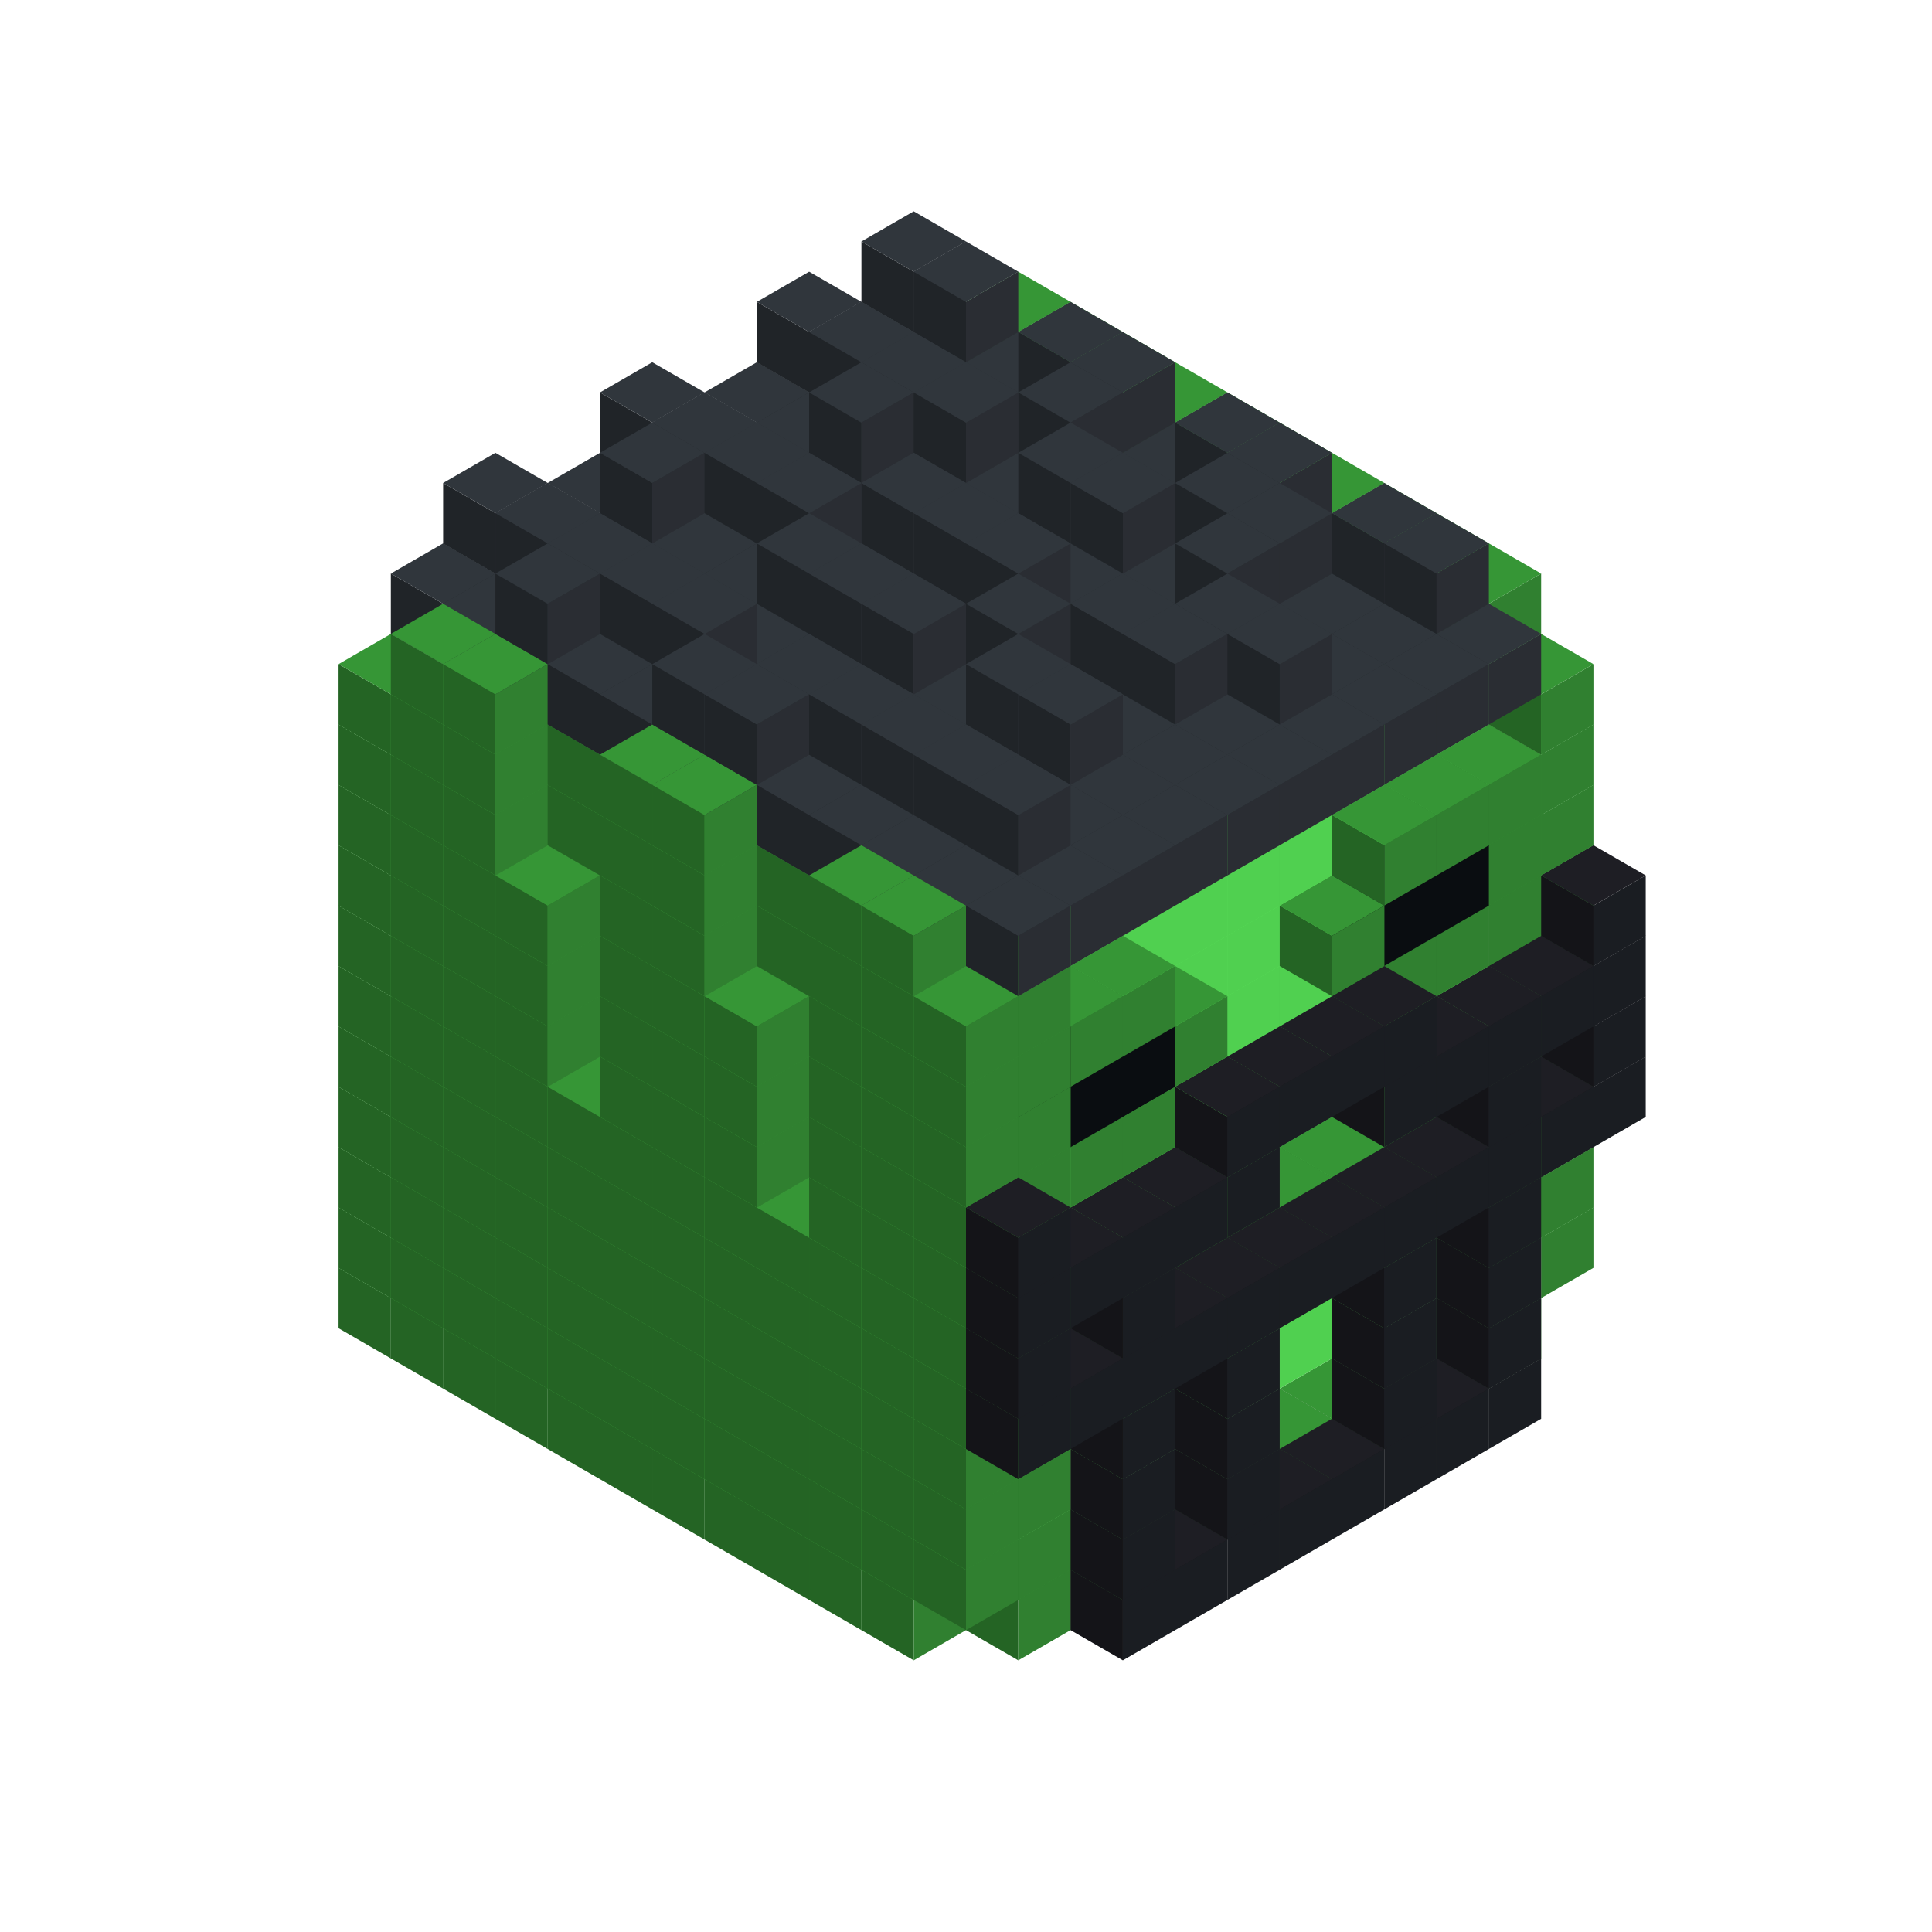 
<svg width='600' height='600' viewBox='4436371 5550000 3200000 3200000' xmlns='http://www.w3.org/2000/svg' xmlns:xlink='http://www.w3.org/1999/xlink'>
<use xlink:href='#v-0x000000bc-1' transform='translate(983738,3600000)'/>
<use xlink:href='#v-0x000000bc-1' transform='translate(1070341,3650000)'/>
<use xlink:href='#v-0x000000bc-1' transform='translate(1156944,3700000)'/>
<use xlink:href='#v-0x000000bc-1' transform='translate(1243547,3750000)'/>
<use xlink:href='#v-0x000000bc-1' transform='translate(1330150,3800000)'/>
<use xlink:href='#v-0x000000bc-1' transform='translate(1416753,3850000)'/>
<use xlink:href='#v-0x000000bc-1' transform='translate(1503356,3900000)'/>
<use xlink:href='#v-0x000000bc-1' transform='translate(1589959,3950000)'/>
<use xlink:href='#v-0x000000bc-1' transform='translate(1676562,4000000)'/>
<use xlink:href='#v-0x000000bc-1' transform='translate(1763165,4050000)'/>
<use xlink:href='#v-0x000000bc-1' transform='translate(1849768,4100000)'/>
<use xlink:href='#v-0x000000bc-1' transform='translate(2802401,3650000)'/>
<use xlink:href='#v-0x000000bc-1' transform='translate(2715798,3700000)'/>
<use xlink:href='#v-0x000000bc-1' transform='translate(2629195,3750000)'/>
<use xlink:href='#v-0x000000bc-1' transform='translate(2542592,3800000)'/>
<use xlink:href='#v-0x000000bc-1' transform='translate(2455989,3850000)'/>
<use xlink:href='#v-0x000000bc-1' transform='translate(2369386,3900000)'/>
<use xlink:href='#v-0x000000bc-1' transform='translate(2282783,3950000)'/>
<use xlink:href='#v-0x000000bc-1' transform='translate(2196180,4000000)'/>
<use xlink:href='#v-0x000000bc-1' transform='translate(2109577,4050000)'/>
<use xlink:href='#v-0x000000bc-1' transform='translate(2022974,4100000)'/>
<use xlink:href='#v-0x000000bc-4' transform='translate(2802401,3750000)'/>
<use xlink:href='#v-0x000000bc-4' transform='translate(2715798,3800000)'/>
<use xlink:href='#v-0x000000bc-4' transform='translate(2629195,3850000)'/>
<use xlink:href='#v-0x000000bc-4' transform='translate(2542592,3900000)'/>
<use xlink:href='#v-0x000000bc-4' transform='translate(2455989,3950000)'/>
<use xlink:href='#v-0x000000bc-4' transform='translate(2369386,4000000)'/>
<use xlink:href='#v-0x000000bc-4' transform='translate(2282783,4050000)'/>
<use xlink:href='#v-0x000000bc-4' transform='translate(2196180,4100000)'/>
<use xlink:href='#v-0x000000bc-1' transform='translate(983738,3500000)'/>
<use xlink:href='#v-0x000000bc-1' transform='translate(1156944,3500000)'/>
<use xlink:href='#v-0x000000bc-1' transform='translate(1070341,3550000)'/>
<use xlink:href='#v-0x000000bc-1' transform='translate(1243547,3550000)'/>
<use xlink:href='#v-0x000000bc-1' transform='translate(1156944,3600000)'/>
<use xlink:href='#v-0x000000bc-1' transform='translate(1330150,3600000)'/>
<use xlink:href='#v-0x000000bc-1' transform='translate(1243547,3650000)'/>
<use xlink:href='#v-0x000000bc-1' transform='translate(1416753,3650000)'/>
<use xlink:href='#v-0x000000bc-1' transform='translate(1330150,3700000)'/>
<use xlink:href='#v-0x000000bc-1' transform='translate(1503356,3700000)'/>
<use xlink:href='#v-0x000000bc-1' transform='translate(1416753,3750000)'/>
<use xlink:href='#v-0x000000bc-1' transform='translate(1589959,3750000)'/>
<use xlink:href='#v-0x000000bc-1' transform='translate(1503356,3800000)'/>
<use xlink:href='#v-0x000000bc-1' transform='translate(1676562,3800000)'/>
<use xlink:href='#v-0x000000bc-1' transform='translate(1589959,3850000)'/>
<use xlink:href='#v-0x000000bc-1' transform='translate(1763165,3850000)'/>
<use xlink:href='#v-0x000000bc-1' transform='translate(1676562,3900000)'/>
<use xlink:href='#v-0x000000bc-1' transform='translate(1849768,3900000)'/>
<use xlink:href='#v-0x000000bc-1' transform='translate(1763165,3950000)'/>
<use xlink:href='#v-0x000000bc-2' transform='translate(2715798,3500000)'/>
<use xlink:href='#v-0x000000bc-2' transform='translate(2629195,3550000)'/>
<use xlink:href='#v-0x000000bc-2' transform='translate(2542592,3600000)'/>
<use xlink:href='#v-0x000000bc-2' transform='translate(2455989,3650000)'/>
<use xlink:href='#v-0x000000bc-2' transform='translate(2369386,3700000)'/>
<use xlink:href='#v-0x000000bc-2' transform='translate(2282783,3750000)'/>
<use xlink:href='#v-0x000000bc-2' transform='translate(2196180,3800000)'/>
<use xlink:href='#v-0x000000bc-2' transform='translate(2109577,3850000)'/>
<use xlink:href='#v-0x000000bc-2' transform='translate(2022974,3900000)'/>
<use xlink:href='#v-0x000000bc-1' transform='translate(1936371,3950000)'/>
<use xlink:href='#v-0x000000bc-1' transform='translate(1849768,4000000)'/>
<use xlink:href='#v-0x000000bc-1' transform='translate(2889004,3500000)'/>
<use xlink:href='#v-0x000000bc-1' transform='translate(2802401,3550000)'/>
<use xlink:href='#v-0x000000bc-1' transform='translate(2022974,4000000)'/>
<use xlink:href='#v-0x000000bc-1' transform='translate(1936371,4050000)'/>
<use xlink:href='#v-0x000000bc-4' transform='translate(2802401,3650000)'/>
<use xlink:href='#v-0x000000bc-4' transform='translate(2629195,3750000)'/>
<use xlink:href='#v-0x000000bc-4' transform='translate(2369386,3900000)'/>
<use xlink:href='#v-0x000000bc-4' transform='translate(2196180,4000000)'/>
<use xlink:href='#v-0x000000bc-1' transform='translate(983738,3400000)'/>
<use xlink:href='#v-0x000000bc-1' transform='translate(1156944,3400000)'/>
<use xlink:href='#v-0x000000bc-1' transform='translate(1070341,3450000)'/>
<use xlink:href='#v-0x000000bc-1' transform='translate(1243547,3450000)'/>
<use xlink:href='#v-0x000000bc-1' transform='translate(1156944,3500000)'/>
<use xlink:href='#v-0x000000bc-1' transform='translate(1330150,3500000)'/>
<use xlink:href='#v-0x000000bc-1' transform='translate(1243547,3550000)'/>
<use xlink:href='#v-0x000000bc-1' transform='translate(1416753,3550000)'/>
<use xlink:href='#v-0x000000bc-1' transform='translate(1330150,3600000)'/>
<use xlink:href='#v-0x000000bc-1' transform='translate(1503356,3600000)'/>
<use xlink:href='#v-0x000000bc-1' transform='translate(1416753,3650000)'/>
<use xlink:href='#v-0x000000bc-1' transform='translate(1589959,3650000)'/>
<use xlink:href='#v-0x000000bc-1' transform='translate(1503356,3700000)'/>
<use xlink:href='#v-0x000000bc-1' transform='translate(1676562,3700000)'/>
<use xlink:href='#v-0x000000bc-1' transform='translate(1589959,3750000)'/>
<use xlink:href='#v-0x000000bc-1' transform='translate(1763165,3750000)'/>
<use xlink:href='#v-0x000000bc-1' transform='translate(1676562,3800000)'/>
<use xlink:href='#v-0x000000bc-1' transform='translate(1849768,3800000)'/>
<use xlink:href='#v-0x000000bc-1' transform='translate(1763165,3850000)'/>
<use xlink:href='#v-0x000000bc-2' transform='translate(2715798,3400000)'/>
<use xlink:href='#v-0x000000bc-2' transform='translate(2629195,3450000)'/>
<use xlink:href='#v-0x000000bc-2' transform='translate(2542592,3500000)'/>
<use xlink:href='#v-0x000000bc-2' transform='translate(2455989,3550000)'/>
<use xlink:href='#v-0x000000bc-2' transform='translate(2369386,3600000)'/>
<use xlink:href='#v-0x000000bc-2' transform='translate(2282783,3650000)'/>
<use xlink:href='#v-0x000000bc-2' transform='translate(2196180,3700000)'/>
<use xlink:href='#v-0x000000bc-2' transform='translate(2109577,3750000)'/>
<use xlink:href='#v-0x000000bc-2' transform='translate(2022974,3800000)'/>
<use xlink:href='#v-0x000000bc-1' transform='translate(1936371,3850000)'/>
<use xlink:href='#v-0x000000bc-1' transform='translate(1849768,3900000)'/>
<use xlink:href='#v-0x000000bc-1' transform='translate(2889004,3400000)'/>
<use xlink:href='#v-0x000000bc-1' transform='translate(2022974,3900000)'/>
<use xlink:href='#v-0x000000bc-1' transform='translate(1936371,3950000)'/>
<use xlink:href='#v-0x000000bc-4' transform='translate(2802401,3550000)'/>
<use xlink:href='#v-0x000000bc-4' transform='translate(2629195,3650000)'/>
<use xlink:href='#v-0x000000bc-4' transform='translate(2369386,3800000)'/>
<use xlink:href='#v-0x000000bc-4' transform='translate(2196180,3900000)'/>
<use xlink:href='#v-0x000000bc-1' transform='translate(983738,3300000)'/>
<use xlink:href='#v-0x000000bc-1' transform='translate(1156944,3300000)'/>
<use xlink:href='#v-0x000000bc-1' transform='translate(1070341,3350000)'/>
<use xlink:href='#v-0x000000bc-1' transform='translate(1243547,3350000)'/>
<use xlink:href='#v-0x000000bc-1' transform='translate(1156944,3400000)'/>
<use xlink:href='#v-0x000000bc-1' transform='translate(1330150,3400000)'/>
<use xlink:href='#v-0x000000bc-1' transform='translate(1243547,3450000)'/>
<use xlink:href='#v-0x000000bc-1' transform='translate(1416753,3450000)'/>
<use xlink:href='#v-0x000000bc-1' transform='translate(1330150,3500000)'/>
<use xlink:href='#v-0x000000bc-1' transform='translate(1503356,3500000)'/>
<use xlink:href='#v-0x000000bc-1' transform='translate(1416753,3550000)'/>
<use xlink:href='#v-0x000000bc-1' transform='translate(1589959,3550000)'/>
<use xlink:href='#v-0x000000bc-1' transform='translate(1503356,3600000)'/>
<use xlink:href='#v-0x000000bc-1' transform='translate(1676562,3600000)'/>
<use xlink:href='#v-0x000000bc-1' transform='translate(1589959,3650000)'/>
<use xlink:href='#v-0x000000bc-1' transform='translate(1763165,3650000)'/>
<use xlink:href='#v-0x000000bc-1' transform='translate(1676562,3700000)'/>
<use xlink:href='#v-0x000000bc-1' transform='translate(1849768,3700000)'/>
<use xlink:href='#v-0x000000bc-1' transform='translate(1763165,3750000)'/>
<use xlink:href='#v-0x000000bc-2' transform='translate(2715798,3300000)'/>
<use xlink:href='#v-0x000000bc-2' transform='translate(2629195,3350000)'/>
<use xlink:href='#v-0x000000bc-2' transform='translate(2542592,3400000)'/>
<use xlink:href='#v-0x000000bc-2' transform='translate(2455989,3450000)'/>
<use xlink:href='#v-0x000000bc-2' transform='translate(2369386,3500000)'/>
<use xlink:href='#v-0x000000bc-2' transform='translate(2282783,3550000)'/>
<use xlink:href='#v-0x000000bc-2' transform='translate(2196180,3600000)'/>
<use xlink:href='#v-0x000000bc-2' transform='translate(2109577,3650000)'/>
<use xlink:href='#v-0x000000bc-2' transform='translate(2022974,3700000)'/>
<use xlink:href='#v-0x000000bc-1' transform='translate(1936371,3750000)'/>
<use xlink:href='#v-0x000000bc-1' transform='translate(1849768,3800000)'/>
<use xlink:href='#v-0x000000bc-1' transform='translate(2889004,3300000)'/>
<use xlink:href='#v-0x000000bc-1' transform='translate(2802401,3350000)'/>
<use xlink:href='#v-0x000000bc-1' transform='translate(2715798,3400000)'/>
<use xlink:href='#v-0x000000bc-1' transform='translate(2629195,3450000)'/>
<use xlink:href='#v-0x000000bc-1' transform='translate(2542592,3500000)'/>
<use xlink:href='#v-0x000000bc-1' transform='translate(2455989,3550000)'/>
<use xlink:href='#v-0x000000bc-1' transform='translate(2369386,3600000)'/>
<use xlink:href='#v-0x000000bc-1' transform='translate(2282783,3650000)'/>
<use xlink:href='#v-0x000000bc-1' transform='translate(2196180,3700000)'/>
<use xlink:href='#v-0x000000bc-1' transform='translate(2109577,3750000)'/>
<use xlink:href='#v-0x000000bc-1' transform='translate(2022974,3800000)'/>
<use xlink:href='#v-0x000000bc-1' transform='translate(1936371,3850000)'/>
<use xlink:href='#v-0x000000bc-4' transform='translate(2802401,3450000)'/>
<use xlink:href='#v-0x000000bc-4' transform='translate(2629195,3550000)'/>
<use xlink:href='#v-0x000000bc-4' transform='translate(2369386,3700000)'/>
<use xlink:href='#v-0x000000bc-4' transform='translate(2196180,3800000)'/>
<use xlink:href='#v-0x000000bc-1' transform='translate(983738,3200000)'/>
<use xlink:href='#v-0x000000bc-1' transform='translate(1156944,3200000)'/>
<use xlink:href='#v-0x000000bc-1' transform='translate(1070341,3250000)'/>
<use xlink:href='#v-0x000000bc-1' transform='translate(1243547,3250000)'/>
<use xlink:href='#v-0x000000bc-1' transform='translate(1156944,3300000)'/>
<use xlink:href='#v-0x000000bc-1' transform='translate(1330150,3300000)'/>
<use xlink:href='#v-0x000000bc-1' transform='translate(1243547,3350000)'/>
<use xlink:href='#v-0x000000bc-1' transform='translate(1416753,3350000)'/>
<use xlink:href='#v-0x000000bc-1' transform='translate(1330150,3400000)'/>
<use xlink:href='#v-0x000000bc-1' transform='translate(1503356,3400000)'/>
<use xlink:href='#v-0x000000bc-1' transform='translate(1416753,3450000)'/>
<use xlink:href='#v-0x000000bc-1' transform='translate(1589959,3450000)'/>
<use xlink:href='#v-0x000000bc-1' transform='translate(1503356,3500000)'/>
<use xlink:href='#v-0x000000bc-1' transform='translate(1676562,3500000)'/>
<use xlink:href='#v-0x000000bc-1' transform='translate(1589959,3550000)'/>
<use xlink:href='#v-0x000000bc-1' transform='translate(1763165,3550000)'/>
<use xlink:href='#v-0x000000bc-1' transform='translate(1676562,3600000)'/>
<use xlink:href='#v-0x000000bc-1' transform='translate(1849768,3600000)'/>
<use xlink:href='#v-0x000000bc-1' transform='translate(1763165,3650000)'/>
<use xlink:href='#v-0x000000bc-2' transform='translate(2715798,3200000)'/>
<use xlink:href='#v-0x000000bc-2' transform='translate(2629195,3250000)'/>
<use xlink:href='#v-0x000000bc-2' transform='translate(2542592,3300000)'/>
<use xlink:href='#v-0x000000bc-2' transform='translate(2455989,3350000)'/>
<use xlink:href='#v-0x000000bc-2' transform='translate(2369386,3400000)'/>
<use xlink:href='#v-0x000000bc-2' transform='translate(2282783,3450000)'/>
<use xlink:href='#v-0x000000bc-2' transform='translate(2196180,3500000)'/>
<use xlink:href='#v-0x000000bc-2' transform='translate(2109577,3550000)'/>
<use xlink:href='#v-0x000000bc-2' transform='translate(2022974,3600000)'/>
<use xlink:href='#v-0x000000bc-1' transform='translate(1936371,3650000)'/>
<use xlink:href='#v-0x000000bc-1' transform='translate(1849768,3700000)'/>
<use xlink:href='#v-0x000000bc-1' transform='translate(2889004,3200000)'/>
<use xlink:href='#v-0x000000bc-1' transform='translate(2802401,3250000)'/>
<use xlink:href='#v-0x000000bc-1' transform='translate(2715798,3300000)'/>
<use xlink:href='#v-0x000000bc-1' transform='translate(2629195,3350000)'/>
<use xlink:href='#v-0x000000bc-1' transform='translate(2542592,3400000)'/>
<use xlink:href='#v-0x000000bc-1' transform='translate(2455989,3450000)'/>
<use xlink:href='#v-0x000000bc-1' transform='translate(2369386,3500000)'/>
<use xlink:href='#v-0x000000bc-1' transform='translate(2282783,3550000)'/>
<use xlink:href='#v-0x000000bc-1' transform='translate(2196180,3600000)'/>
<use xlink:href='#v-0x000000bc-1' transform='translate(2109577,3650000)'/>
<use xlink:href='#v-0x000000bc-1' transform='translate(2022974,3700000)'/>
<use xlink:href='#v-0x000000bc-1' transform='translate(1936371,3750000)'/>
<use xlink:href='#v-0x000000bc-4' transform='translate(2975607,3250000)'/>
<use xlink:href='#v-0x000000bc-4' transform='translate(2889004,3300000)'/>
<use xlink:href='#v-0x000000bc-4' transform='translate(2802401,3350000)'/>
<use xlink:href='#v-0x000000bc-4' transform='translate(2715798,3400000)'/>
<use xlink:href='#v-0x000000bc-4' transform='translate(2629195,3450000)'/>
<use xlink:href='#v-0x000000bc-4' transform='translate(2542592,3500000)'/>
<use xlink:href='#v-0x000000bc-4' transform='translate(2455989,3550000)'/>
<use xlink:href='#v-0x000000bc-4' transform='translate(2369386,3600000)'/>
<use xlink:href='#v-0x000000bc-4' transform='translate(2282783,3650000)'/>
<use xlink:href='#v-0x000000bc-4' transform='translate(2196180,3700000)'/>
<use xlink:href='#v-0x000000bc-4' transform='translate(2109577,3750000)'/>
<use xlink:href='#v-0x000000bc-4' transform='translate(2022974,3800000)'/>
<use xlink:href='#v-0x000000bc-1' transform='translate(983738,3100000)'/>
<use xlink:href='#v-0x000000bc-1' transform='translate(1156944,3100000)'/>
<use xlink:href='#v-0x000000bc-1' transform='translate(1070341,3150000)'/>
<use xlink:href='#v-0x000000bc-1' transform='translate(1243547,3150000)'/>
<use xlink:href='#v-0x000000bc-1' transform='translate(1156944,3200000)'/>
<use xlink:href='#v-0x000000bc-1' transform='translate(1330150,3200000)'/>
<use xlink:href='#v-0x000000bc-1' transform='translate(1243547,3250000)'/>
<use xlink:href='#v-0x000000bc-1' transform='translate(1416753,3250000)'/>
<use xlink:href='#v-0x000000bc-1' transform='translate(1330150,3300000)'/>
<use xlink:href='#v-0x000000bc-1' transform='translate(1503356,3300000)'/>
<use xlink:href='#v-0x000000bc-1' transform='translate(1416753,3350000)'/>
<use xlink:href='#v-0x000000bc-1' transform='translate(1589959,3350000)'/>
<use xlink:href='#v-0x000000bc-1' transform='translate(1503356,3400000)'/>
<use xlink:href='#v-0x000000bc-1' transform='translate(1676562,3400000)'/>
<use xlink:href='#v-0x000000bc-1' transform='translate(1589959,3450000)'/>
<use xlink:href='#v-0x000000bc-1' transform='translate(1763165,3450000)'/>
<use xlink:href='#v-0x000000bc-1' transform='translate(1676562,3500000)'/>
<use xlink:href='#v-0x000000bc-1' transform='translate(1849768,3500000)'/>
<use xlink:href='#v-0x000000bc-1' transform='translate(1763165,3550000)'/>
<use xlink:href='#v-0x000000bc-2' transform='translate(2715798,3100000)'/>
<use xlink:href='#v-0x000000bc-2' transform='translate(2629195,3150000)'/>
<use xlink:href='#v-0x000000bc-2' transform='translate(2542592,3200000)'/>
<use xlink:href='#v-0x000000bc-2' transform='translate(2455989,3250000)'/>
<use xlink:href='#v-0x000000bc-2' transform='translate(2369386,3300000)'/>
<use xlink:href='#v-0x000000bc-2' transform='translate(2282783,3350000)'/>
<use xlink:href='#v-0x000000bc-2' transform='translate(2196180,3400000)'/>
<use xlink:href='#v-0x000000bc-2' transform='translate(2109577,3450000)'/>
<use xlink:href='#v-0x000000bc-2' transform='translate(2022974,3500000)'/>
<use xlink:href='#v-0x000000bc-1' transform='translate(1936371,3550000)'/>
<use xlink:href='#v-0x000000bc-1' transform='translate(1849768,3600000)'/>
<use xlink:href='#v-0x000000bc-1' transform='translate(2889004,3100000)'/>
<use xlink:href='#v-0x000000bc-1' transform='translate(2022974,3600000)'/>
<use xlink:href='#v-0x000000bc-1' transform='translate(1936371,3650000)'/>
<use xlink:href='#v-0x000000bc-4' transform='translate(2975607,3150000)'/>
<use xlink:href='#v-0x000000bc-4' transform='translate(2802401,3250000)'/>
<use xlink:href='#v-0x000000bc-4' transform='translate(2196180,3600000)'/>
<use xlink:href='#v-0x000000bc-4' transform='translate(2022974,3700000)'/>
<use xlink:href='#v-0x000000bc-1' transform='translate(983738,3000000)'/>
<use xlink:href='#v-0x000000bc-1' transform='translate(1156944,3000000)'/>
<use xlink:href='#v-0x000000bc-1' transform='translate(1070341,3050000)'/>
<use xlink:href='#v-0x000000bc-1' transform='translate(1243547,3050000)'/>
<use xlink:href='#v-0x000000bc-1' transform='translate(1156944,3100000)'/>
<use xlink:href='#v-0x000000bc-1' transform='translate(1330150,3100000)'/>
<use xlink:href='#v-0x000000bc-1' transform='translate(1243547,3150000)'/>
<use xlink:href='#v-0x000000bc-1' transform='translate(1416753,3150000)'/>
<use xlink:href='#v-0x000000bc-1' transform='translate(1503356,3200000)'/>
<use xlink:href='#v-0x000000bc-1' transform='translate(1416753,3250000)'/>
<use xlink:href='#v-0x000000bc-1' transform='translate(1589959,3250000)'/>
<use xlink:href='#v-0x000000bc-1' transform='translate(1503356,3300000)'/>
<use xlink:href='#v-0x000000bc-1' transform='translate(1676562,3300000)'/>
<use xlink:href='#v-0x000000bc-1' transform='translate(1589959,3350000)'/>
<use xlink:href='#v-0x000000bc-1' transform='translate(1763165,3350000)'/>
<use xlink:href='#v-0x000000bc-1' transform='translate(1849768,3400000)'/>
<use xlink:href='#v-0x000000bc-1' transform='translate(1763165,3450000)'/>
<use xlink:href='#v-0x000000bc-2' transform='translate(2715798,3000000)'/>
<use xlink:href='#v-0x000000bc-2' transform='translate(2629195,3050000)'/>
<use xlink:href='#v-0x000000bc-2' transform='translate(2542592,3100000)'/>
<use xlink:href='#v-0x000000bc-2' transform='translate(2455989,3150000)'/>
<use xlink:href='#v-0x000000bc-2' transform='translate(2369386,3200000)'/>
<use xlink:href='#v-0x000000bc-2' transform='translate(2282783,3250000)'/>
<use xlink:href='#v-0x000000bc-2' transform='translate(2196180,3300000)'/>
<use xlink:href='#v-0x000000bc-2' transform='translate(2109577,3350000)'/>
<use xlink:href='#v-0x000000bc-2' transform='translate(2022974,3400000)'/>
<use xlink:href='#v-0x000000bc-1' transform='translate(1936371,3450000)'/>
<use xlink:href='#v-0x000000bc-1' transform='translate(1849768,3500000)'/>
<use xlink:href='#v-0x000000bc-1' transform='translate(2889004,3000000)'/>
<use xlink:href='#v-0x000000bc-1' transform='translate(2022974,3500000)'/>
<use xlink:href='#v-0x000000bc-1' transform='translate(1936371,3550000)'/>
<use xlink:href='#v-0x000000bc-4' transform='translate(2975607,3050000)'/>
<use xlink:href='#v-0x000000bc-4' transform='translate(2889004,3100000)'/>
<use xlink:href='#v-0x000000bc-4' transform='translate(2802401,3150000)'/>
<use xlink:href='#v-0x000000bc-4' transform='translate(2715798,3200000)'/>
<use xlink:href='#v-0x000000bc-4' transform='translate(2629195,3250000)'/>
<use xlink:href='#v-0x000000bc-4' transform='translate(2369386,3400000)'/>
<use xlink:href='#v-0x000000bc-4' transform='translate(2282783,3450000)'/>
<use xlink:href='#v-0x000000bc-4' transform='translate(2196180,3500000)'/>
<use xlink:href='#v-0x000000bc-4' transform='translate(2109577,3550000)'/>
<use xlink:href='#v-0x000000bc-4' transform='translate(2022974,3600000)'/>
<use xlink:href='#v-0x000000bc-1' transform='translate(983738,2900000)'/>
<use xlink:href='#v-0x000000bc-1' transform='translate(1156944,2900000)'/>
<use xlink:href='#v-0x000000bc-1' transform='translate(1070341,2950000)'/>
<use xlink:href='#v-0x000000bc-1' transform='translate(1243547,2950000)'/>
<use xlink:href='#v-0x000000bc-1' transform='translate(1156944,3000000)'/>
<use xlink:href='#v-0x000000bc-1' transform='translate(1330150,3000000)'/>
<use xlink:href='#v-0x000000bc-1' transform='translate(1243547,3050000)'/>
<use xlink:href='#v-0x000000bc-1' transform='translate(1416753,3050000)'/>
<use xlink:href='#v-0x000000bc-1' transform='translate(1503356,3100000)'/>
<use xlink:href='#v-0x000000bc-1' transform='translate(1416753,3150000)'/>
<use xlink:href='#v-0x000000bc-1' transform='translate(1589959,3150000)'/>
<use xlink:href='#v-0x000000bc-1' transform='translate(1503356,3200000)'/>
<use xlink:href='#v-0x000000bc-1' transform='translate(1676562,3200000)'/>
<use xlink:href='#v-0x000000bc-1' transform='translate(1589959,3250000)'/>
<use xlink:href='#v-0x000000bc-1' transform='translate(1763165,3250000)'/>
<use xlink:href='#v-0x000000bc-1' transform='translate(1849768,3300000)'/>
<use xlink:href='#v-0x000000bc-1' transform='translate(1763165,3350000)'/>
<use xlink:href='#v-0x000000bc-2' transform='translate(2715798,2900000)'/>
<use xlink:href='#v-0x000000bc-2' transform='translate(2629195,2950000)'/>
<use xlink:href='#v-0x000000bc-2' transform='translate(2542592,3000000)'/>
<use xlink:href='#v-0x000000bc-2' transform='translate(2455989,3050000)'/>
<use xlink:href='#v-0x000000bc-2' transform='translate(2369386,3100000)'/>
<use xlink:href='#v-0x000000bc-2' transform='translate(2282783,3150000)'/>
<use xlink:href='#v-0x000000bc-2' transform='translate(2196180,3200000)'/>
<use xlink:href='#v-0x000000bc-2' transform='translate(2109577,3250000)'/>
<use xlink:href='#v-0x000000bc-2' transform='translate(2022974,3300000)'/>
<use xlink:href='#v-0x000000bc-1' transform='translate(1936371,3350000)'/>
<use xlink:href='#v-0x000000bc-1' transform='translate(1849768,3400000)'/>
<use xlink:href='#v-0x000000bc-1' transform='translate(2889004,2900000)'/>
<use xlink:href='#v-0x000000bc-1' transform='translate(2802401,2950000)'/>
<use xlink:href='#v-0x000000bc-1' transform='translate(2715798,3000000)'/>
<use xlink:href='#v-0x000000bc-1' transform='translate(2629195,3050000)'/>
<use xlink:href='#v-0x000000bc-1' transform='translate(2196180,3300000)'/>
<use xlink:href='#v-0x000000bc-1' transform='translate(2109577,3350000)'/>
<use xlink:href='#v-0x000000bc-1' transform='translate(2022974,3400000)'/>
<use xlink:href='#v-0x000000bc-1' transform='translate(1936371,3450000)'/>
<use xlink:href='#v-0x000000bc-4' transform='translate(2975607,2950000)'/>
<use xlink:href='#v-0x000000bc-4' transform='translate(2629195,3150000)'/>
<use xlink:href='#v-0x000000bc-4' transform='translate(2542592,3200000)'/>
<use xlink:href='#v-0x000000bc-4' transform='translate(2455989,3250000)'/>
<use xlink:href='#v-0x000000bc-4' transform='translate(2369386,3300000)'/>
<use xlink:href='#v-0x000000bc-4' transform='translate(2022974,3500000)'/>
<use xlink:href='#v-0x000000bc-1' transform='translate(983738,2800000)'/>
<use xlink:href='#v-0x000000bc-1' transform='translate(1156944,2800000)'/>
<use xlink:href='#v-0x000000bc-1' transform='translate(1070341,2850000)'/>
<use xlink:href='#v-0x000000bc-1' transform='translate(1243547,2850000)'/>
<use xlink:href='#v-0x000000bc-1' transform='translate(1156944,2900000)'/>
<use xlink:href='#v-0x000000bc-1' transform='translate(1330150,2900000)'/>
<use xlink:href='#v-0x000000bc-1' transform='translate(1243547,2950000)'/>
<use xlink:href='#v-0x000000bc-1' transform='translate(1416753,2950000)'/>
<use xlink:href='#v-0x000000bc-1' transform='translate(1503356,3000000)'/>
<use xlink:href='#v-0x000000bc-1' transform='translate(1416753,3050000)'/>
<use xlink:href='#v-0x000000bc-1' transform='translate(1589959,3050000)'/>
<use xlink:href='#v-0x000000bc-1' transform='translate(1503356,3100000)'/>
<use xlink:href='#v-0x000000bc-1' transform='translate(1676562,3100000)'/>
<use xlink:href='#v-0x000000bc-1' transform='translate(1589959,3150000)'/>
<use xlink:href='#v-0x000000bc-1' transform='translate(1763165,3150000)'/>
<use xlink:href='#v-0x000000bc-1' transform='translate(1849768,3200000)'/>
<use xlink:href='#v-0x000000bc-1' transform='translate(1763165,3250000)'/>
<use xlink:href='#v-0x000000bc-2' transform='translate(2715798,2800000)'/>
<use xlink:href='#v-0x000000bc-2' transform='translate(2629195,2850000)'/>
<use xlink:href='#v-0x000000bc-2' transform='translate(2542592,2900000)'/>
<use xlink:href='#v-0x000000bc-2' transform='translate(2455989,2950000)'/>
<use xlink:href='#v-0x000000bc-2' transform='translate(2369386,3000000)'/>
<use xlink:href='#v-0x000000bc-2' transform='translate(2282783,3050000)'/>
<use xlink:href='#v-0x000000bc-2' transform='translate(2196180,3100000)'/>
<use xlink:href='#v-0x000000bc-2' transform='translate(2109577,3150000)'/>
<use xlink:href='#v-0x000000bc-2' transform='translate(2022974,3200000)'/>
<use xlink:href='#v-0x000000bc-1' transform='translate(1936371,3250000)'/>
<use xlink:href='#v-0x000000bc-1' transform='translate(1849768,3300000)'/>
<use xlink:href='#v-0x000000bc-1' transform='translate(2889004,2800000)'/>
<use xlink:href='#v-0x000000bc-1' transform='translate(2802401,2850000)'/>
<use xlink:href='#v-0x000000bc-3' transform='translate(2715798,2900000)'/>
<use xlink:href='#v-0x000000bc-3' transform='translate(2629195,2950000)'/>
<use xlink:href='#v-0x000000bc-1' transform='translate(2542592,3000000)'/>
<use xlink:href='#v-0x000000bc-1' transform='translate(2282783,3150000)'/>
<use xlink:href='#v-0x000000bc-3' transform='translate(2196180,3200000)'/>
<use xlink:href='#v-0x000000bc-3' transform='translate(2109577,3250000)'/>
<use xlink:href='#v-0x000000bc-1' transform='translate(2022974,3300000)'/>
<use xlink:href='#v-0x000000bc-1' transform='translate(1936371,3350000)'/>
<use xlink:href='#v-0x000000bc-1' transform='translate(983738,2700000)'/>
<use xlink:href='#v-0x000000bc-1' transform='translate(1156944,2700000)'/>
<use xlink:href='#v-0x000000bc-1' transform='translate(1070341,2750000)'/>
<use xlink:href='#v-0x000000bc-1' transform='translate(1243547,2750000)'/>
<use xlink:href='#v-0x000000bc-1' transform='translate(1156944,2800000)'/>
<use xlink:href='#v-0x000000bc-1' transform='translate(1330150,2800000)'/>
<use xlink:href='#v-0x000000bc-1' transform='translate(1416753,2850000)'/>
<use xlink:href='#v-0x000000bc-1' transform='translate(1503356,2900000)'/>
<use xlink:href='#v-0x000000bc-1' transform='translate(1416753,2950000)'/>
<use xlink:href='#v-0x000000bc-1' transform='translate(1589959,2950000)'/>
<use xlink:href='#v-0x000000bc-1' transform='translate(1503356,3000000)'/>
<use xlink:href='#v-0x000000bc-1' transform='translate(1676562,3000000)'/>
<use xlink:href='#v-0x000000bc-1' transform='translate(1763165,3050000)'/>
<use xlink:href='#v-0x000000bc-1' transform='translate(1849768,3100000)'/>
<use xlink:href='#v-0x000000bc-1' transform='translate(1763165,3150000)'/>
<use xlink:href='#v-0x000000bc-2' transform='translate(2715798,2700000)'/>
<use xlink:href='#v-0x000000bc-2' transform='translate(2629195,2750000)'/>
<use xlink:href='#v-0x000000bc-2' transform='translate(2542592,2800000)'/>
<use xlink:href='#v-0x000000bc-2' transform='translate(2455989,2850000)'/>
<use xlink:href='#v-0x000000bc-2' transform='translate(2369386,2900000)'/>
<use xlink:href='#v-0x000000bc-2' transform='translate(2282783,2950000)'/>
<use xlink:href='#v-0x000000bc-2' transform='translate(2196180,3000000)'/>
<use xlink:href='#v-0x000000bc-2' transform='translate(2109577,3050000)'/>
<use xlink:href='#v-0x000000bc-2' transform='translate(2022974,3100000)'/>
<use xlink:href='#v-0x000000bc-1' transform='translate(1936371,3150000)'/>
<use xlink:href='#v-0x000000bc-1' transform='translate(1849768,3200000)'/>
<use xlink:href='#v-0x000000bc-1' transform='translate(2889004,2700000)'/>
<use xlink:href='#v-0x000000bc-1' transform='translate(2802401,2750000)'/>
<use xlink:href='#v-0x000000bc-1' transform='translate(2715798,2800000)'/>
<use xlink:href='#v-0x000000bc-1' transform='translate(2629195,2850000)'/>
<use xlink:href='#v-0x000000bc-1' transform='translate(2196180,3100000)'/>
<use xlink:href='#v-0x000000bc-1' transform='translate(2109577,3150000)'/>
<use xlink:href='#v-0x000000bc-1' transform='translate(2022974,3200000)'/>
<use xlink:href='#v-0x000000bc-1' transform='translate(1936371,3250000)'/>
<use xlink:href='#v-0x000000bc-1' transform='translate(983738,2600000)'/>
<use xlink:href='#v-0x000000bc-1' transform='translate(1156944,2600000)'/>
<use xlink:href='#v-0x000000bc-1' transform='translate(1070341,2650000)'/>
<use xlink:href='#v-0x000000bc-1' transform='translate(1243547,2650000)'/>
<use xlink:href='#v-0x000000bc-1' transform='translate(1156944,2700000)'/>
<use xlink:href='#v-0x000000bc-1' transform='translate(1330150,2700000)'/>
<use xlink:href='#v-0x000000bc-1' transform='translate(1416753,2750000)'/>
<use xlink:href='#v-0x000000bc-1' transform='translate(1503356,2800000)'/>
<use xlink:href='#v-0x000000bc-1' transform='translate(1416753,2850000)'/>
<use xlink:href='#v-0x000000bc-1' transform='translate(1589959,2850000)'/>
<use xlink:href='#v-0x000000bc-1' transform='translate(1503356,2900000)'/>
<use xlink:href='#v-0x000000bc-1' transform='translate(1676562,2900000)'/>
<use xlink:href='#v-0x000000bc-1' transform='translate(1763165,2950000)'/>
<use xlink:href='#v-0x000000bc-1' transform='translate(1849768,3000000)'/>
<use xlink:href='#v-0x000000bc-1' transform='translate(1763165,3050000)'/>
<use xlink:href='#v-0x000000bc-2' transform='translate(2715798,2600000)'/>
<use xlink:href='#v-0x000000bc-2' transform='translate(2629195,2650000)'/>
<use xlink:href='#v-0x000000bc-2' transform='translate(2542592,2700000)'/>
<use xlink:href='#v-0x000000bc-2' transform='translate(2455989,2750000)'/>
<use xlink:href='#v-0x000000bc-2' transform='translate(2369386,2800000)'/>
<use xlink:href='#v-0x000000bc-2' transform='translate(2282783,2850000)'/>
<use xlink:href='#v-0x000000bc-2' transform='translate(2196180,2900000)'/>
<use xlink:href='#v-0x000000bc-2' transform='translate(2109577,2950000)'/>
<use xlink:href='#v-0x000000bc-2' transform='translate(2022974,3000000)'/>
<use xlink:href='#v-0x000000bc-1' transform='translate(1936371,3050000)'/>
<use xlink:href='#v-0x000000bc-1' transform='translate(1849768,3100000)'/>
<use xlink:href='#v-0x000000bc-1' transform='translate(2889004,2600000)'/>
<use xlink:href='#v-0x000000bc-1' transform='translate(2022974,3100000)'/>
<use xlink:href='#v-0x000000bc-1' transform='translate(1936371,3150000)'/>
<use xlink:href='#v-0x000000bc-5' transform='translate(1849768,2000000)'/>
<use xlink:href='#v-0x000000bc-5' transform='translate(1763165,2050000)'/>
<use xlink:href='#v-0x000000bc-5' transform='translate(1676562,2100000)'/>
<use xlink:href='#v-0x000000bc-5' transform='translate(1589959,2150000)'/>
<use xlink:href='#v-0x000000bc-5' transform='translate(1503356,2200000)'/>
<use xlink:href='#v-0x000000bc-5' transform='translate(1416753,2250000)'/>
<use xlink:href='#v-0x000000bc-5' transform='translate(1330150,2300000)'/>
<use xlink:href='#v-0x000000bc-5' transform='translate(1243547,2350000)'/>
<use xlink:href='#v-0x000000bc-5' transform='translate(1156944,2400000)'/>
<use xlink:href='#v-0x000000bc-5' transform='translate(1070341,2450000)'/>
<use xlink:href='#v-0x000000bc-1' transform='translate(2022974,2000000)'/>
<use xlink:href='#v-0x000000bc-5' transform='translate(1936371,2050000)'/>
<use xlink:href='#v-0x000000bc-5' transform='translate(1849768,2100000)'/>
<use xlink:href='#v-0x000000bc-5' transform='translate(1763165,2150000)'/>
<use xlink:href='#v-0x000000bc-5' transform='translate(1676562,2200000)'/>
<use xlink:href='#v-0x000000bc-5' transform='translate(1589959,2250000)'/>
<use xlink:href='#v-0x000000bc-5' transform='translate(1503356,2300000)'/>
<use xlink:href='#v-0x000000bc-5' transform='translate(1416753,2350000)'/>
<use xlink:href='#v-0x000000bc-5' transform='translate(1330150,2400000)'/>
<use xlink:href='#v-0x000000bc-5' transform='translate(1243547,2450000)'/>
<use xlink:href='#v-0x000000bc-5' transform='translate(1156944,2500000)'/>
<use xlink:href='#v-0x000000bc-1' transform='translate(1070341,2550000)'/>
<use xlink:href='#v-0x000000bc-1' transform='translate(2109577,2050000)'/>
<use xlink:href='#v-0x000000bc-5' transform='translate(2022974,2100000)'/>
<use xlink:href='#v-0x000000bc-5' transform='translate(1936371,2150000)'/>
<use xlink:href='#v-0x000000bc-5' transform='translate(1849768,2200000)'/>
<use xlink:href='#v-0x000000bc-5' transform='translate(1763165,2250000)'/>
<use xlink:href='#v-0x000000bc-5' transform='translate(1676562,2300000)'/>
<use xlink:href='#v-0x000000bc-5' transform='translate(1589959,2350000)'/>
<use xlink:href='#v-0x000000bc-5' transform='translate(1503356,2400000)'/>
<use xlink:href='#v-0x000000bc-5' transform='translate(1416753,2450000)'/>
<use xlink:href='#v-0x000000bc-5' transform='translate(1330150,2500000)'/>
<use xlink:href='#v-0x000000bc-5' transform='translate(1243547,2550000)'/>
<use xlink:href='#v-0x000000bc-1' transform='translate(1156944,2600000)'/>
<use xlink:href='#v-0x000000bc-1' transform='translate(2196180,2100000)'/>
<use xlink:href='#v-0x000000bc-5' transform='translate(2109577,2150000)'/>
<use xlink:href='#v-0x000000bc-5' transform='translate(2022974,2200000)'/>
<use xlink:href='#v-0x000000bc-5' transform='translate(1936371,2250000)'/>
<use xlink:href='#v-0x000000bc-5' transform='translate(1849768,2300000)'/>
<use xlink:href='#v-0x000000bc-5' transform='translate(1763165,2350000)'/>
<use xlink:href='#v-0x000000bc-5' transform='translate(1676562,2400000)'/>
<use xlink:href='#v-0x000000bc-5' transform='translate(1589959,2450000)'/>
<use xlink:href='#v-0x000000bc-5' transform='translate(1503356,2500000)'/>
<use xlink:href='#v-0x000000bc-5' transform='translate(1416753,2550000)'/>
<use xlink:href='#v-0x000000bc-5' transform='translate(1330150,2600000)'/>
<use xlink:href='#v-0x000000bc-1' transform='translate(2282783,2150000)'/>
<use xlink:href='#v-0x000000bc-5' transform='translate(2196180,2200000)'/>
<use xlink:href='#v-0x000000bc-5' transform='translate(2109577,2250000)'/>
<use xlink:href='#v-0x000000bc-5' transform='translate(2022974,2300000)'/>
<use xlink:href='#v-0x000000bc-5' transform='translate(1936371,2350000)'/>
<use xlink:href='#v-0x000000bc-5' transform='translate(1849768,2400000)'/>
<use xlink:href='#v-0x000000bc-5' transform='translate(1763165,2450000)'/>
<use xlink:href='#v-0x000000bc-5' transform='translate(1676562,2500000)'/>
<use xlink:href='#v-0x000000bc-5' transform='translate(1589959,2550000)'/>
<use xlink:href='#v-0x000000bc-5' transform='translate(1503356,2600000)'/>
<use xlink:href='#v-0x000000bc-5' transform='translate(1416753,2650000)'/>
<use xlink:href='#v-0x000000bc-1' transform='translate(2369386,2200000)'/>
<use xlink:href='#v-0x000000bc-5' transform='translate(2282783,2250000)'/>
<use xlink:href='#v-0x000000bc-5' transform='translate(2196180,2300000)'/>
<use xlink:href='#v-0x000000bc-5' transform='translate(2109577,2350000)'/>
<use xlink:href='#v-0x000000bc-5' transform='translate(2022974,2400000)'/>
<use xlink:href='#v-0x000000bc-5' transform='translate(1936371,2450000)'/>
<use xlink:href='#v-0x000000bc-5' transform='translate(1849768,2500000)'/>
<use xlink:href='#v-0x000000bc-5' transform='translate(1763165,2550000)'/>
<use xlink:href='#v-0x000000bc-5' transform='translate(1676562,2600000)'/>
<use xlink:href='#v-0x000000bc-5' transform='translate(1589959,2650000)'/>
<use xlink:href='#v-0x000000bc-5' transform='translate(1503356,2700000)'/>
<use xlink:href='#v-0x000000bc-1' transform='translate(1416753,2750000)'/>
<use xlink:href='#v-0x000000bc-1' transform='translate(2455989,2250000)'/>
<use xlink:href='#v-0x000000bc-5' transform='translate(2369386,2300000)'/>
<use xlink:href='#v-0x000000bc-5' transform='translate(2282783,2350000)'/>
<use xlink:href='#v-0x000000bc-5' transform='translate(2196180,2400000)'/>
<use xlink:href='#v-0x000000bc-5' transform='translate(2109577,2450000)'/>
<use xlink:href='#v-0x000000bc-5' transform='translate(2022974,2500000)'/>
<use xlink:href='#v-0x000000bc-5' transform='translate(1936371,2550000)'/>
<use xlink:href='#v-0x000000bc-5' transform='translate(1849768,2600000)'/>
<use xlink:href='#v-0x000000bc-5' transform='translate(1763165,2650000)'/>
<use xlink:href='#v-0x000000bc-5' transform='translate(1676562,2700000)'/>
<use xlink:href='#v-0x000000bc-5' transform='translate(1589959,2750000)'/>
<use xlink:href='#v-0x000000bc-1' transform='translate(1503356,2800000)'/>
<use xlink:href='#v-0x000000bc-1' transform='translate(2542592,2300000)'/>
<use xlink:href='#v-0x000000bc-5' transform='translate(2455989,2350000)'/>
<use xlink:href='#v-0x000000bc-5' transform='translate(2369386,2400000)'/>
<use xlink:href='#v-0x000000bc-5' transform='translate(2282783,2450000)'/>
<use xlink:href='#v-0x000000bc-5' transform='translate(2196180,2500000)'/>
<use xlink:href='#v-0x000000bc-5' transform='translate(2109577,2550000)'/>
<use xlink:href='#v-0x000000bc-5' transform='translate(2022974,2600000)'/>
<use xlink:href='#v-0x000000bc-5' transform='translate(1936371,2650000)'/>
<use xlink:href='#v-0x000000bc-5' transform='translate(1849768,2700000)'/>
<use xlink:href='#v-0x000000bc-5' transform='translate(1763165,2750000)'/>
<use xlink:href='#v-0x000000bc-5' transform='translate(1676562,2800000)'/>
<use xlink:href='#v-0x000000bc-1' transform='translate(2629195,2350000)'/>
<use xlink:href='#v-0x000000bc-5' transform='translate(2542592,2400000)'/>
<use xlink:href='#v-0x000000bc-5' transform='translate(2455989,2450000)'/>
<use xlink:href='#v-0x000000bc-5' transform='translate(2369386,2500000)'/>
<use xlink:href='#v-0x000000bc-5' transform='translate(2282783,2550000)'/>
<use xlink:href='#v-0x000000bc-5' transform='translate(2196180,2600000)'/>
<use xlink:href='#v-0x000000bc-5' transform='translate(2109577,2650000)'/>
<use xlink:href='#v-0x000000bc-5' transform='translate(2022974,2700000)'/>
<use xlink:href='#v-0x000000bc-5' transform='translate(1936371,2750000)'/>
<use xlink:href='#v-0x000000bc-5' transform='translate(1849768,2800000)'/>
<use xlink:href='#v-0x000000bc-5' transform='translate(1763165,2850000)'/>
<use xlink:href='#v-0x000000bc-1' transform='translate(2715798,2400000)'/>
<use xlink:href='#v-0x000000bc-5' transform='translate(2629195,2450000)'/>
<use xlink:href='#v-0x000000bc-5' transform='translate(2542592,2500000)'/>
<use xlink:href='#v-0x000000bc-5' transform='translate(2455989,2550000)'/>
<use xlink:href='#v-0x000000bc-5' transform='translate(2369386,2600000)'/>
<use xlink:href='#v-0x000000bc-5' transform='translate(2282783,2650000)'/>
<use xlink:href='#v-0x000000bc-5' transform='translate(2196180,2700000)'/>
<use xlink:href='#v-0x000000bc-5' transform='translate(2109577,2750000)'/>
<use xlink:href='#v-0x000000bc-5' transform='translate(2022974,2800000)'/>
<use xlink:href='#v-0x000000bc-5' transform='translate(1936371,2850000)'/>
<use xlink:href='#v-0x000000bc-5' transform='translate(1849768,2900000)'/>
<use xlink:href='#v-0x000000bc-1' transform='translate(1763165,2950000)'/>
<use xlink:href='#v-0x000000bc-1' transform='translate(2802401,2450000)'/>
<use xlink:href='#v-0x000000bc-5' transform='translate(2715798,2500000)'/>
<use xlink:href='#v-0x000000bc-5' transform='translate(2629195,2550000)'/>
<use xlink:href='#v-0x000000bc-5' transform='translate(2542592,2600000)'/>
<use xlink:href='#v-0x000000bc-5' transform='translate(2455989,2650000)'/>
<use xlink:href='#v-0x000000bc-5' transform='translate(2369386,2700000)'/>
<use xlink:href='#v-0x000000bc-5' transform='translate(2282783,2750000)'/>
<use xlink:href='#v-0x000000bc-5' transform='translate(2196180,2800000)'/>
<use xlink:href='#v-0x000000bc-5' transform='translate(2109577,2850000)'/>
<use xlink:href='#v-0x000000bc-5' transform='translate(2022974,2900000)'/>
<use xlink:href='#v-0x000000bc-5' transform='translate(1936371,2950000)'/>
<use xlink:href='#v-0x000000bc-1' transform='translate(1849768,3000000)'/>
<use xlink:href='#v-0x000000bc-5' transform='translate(2802401,2550000)'/>
<use xlink:href='#v-0x000000bc-5' transform='translate(2715798,2600000)'/>
<use xlink:href='#v-0x000000bc-5' transform='translate(2629195,2650000)'/>
<use xlink:href='#v-0x000000bc-5' transform='translate(2542592,2700000)'/>
<use xlink:href='#v-0x000000bc-5' transform='translate(2455989,2750000)'/>
<use xlink:href='#v-0x000000bc-5' transform='translate(2369386,2800000)'/>
<use xlink:href='#v-0x000000bc-5' transform='translate(2282783,2850000)'/>
<use xlink:href='#v-0x000000bc-5' transform='translate(2196180,2900000)'/>
<use xlink:href='#v-0x000000bc-5' transform='translate(2109577,2950000)'/>
<use xlink:href='#v-0x000000bc-5' transform='translate(2022974,3000000)'/>
<use xlink:href='#v-0x000000bc-5' transform='translate(1849768,1900000)'/>
<use xlink:href='#v-0x000000bc-5' transform='translate(1676562,2000000)'/>
<use xlink:href='#v-0x000000bc-5' transform='translate(1416753,2150000)'/>
<use xlink:href='#v-0x000000bc-5' transform='translate(1156944,2300000)'/>
<use xlink:href='#v-0x000000bc-5' transform='translate(1936371,1950000)'/>
<use xlink:href='#v-0x000000bc-5' transform='translate(1763165,2050000)'/>
<use xlink:href='#v-0x000000bc-5' transform='translate(1503356,2200000)'/>
<use xlink:href='#v-0x000000bc-5' transform='translate(1416753,2250000)'/>
<use xlink:href='#v-0x000000bc-5' transform='translate(1243547,2350000)'/>
<use xlink:href='#v-0x000000bc-5' transform='translate(1849768,2100000)'/>
<use xlink:href='#v-0x000000bc-5' transform='translate(1763165,2150000)'/>
<use xlink:href='#v-0x000000bc-5' transform='translate(1589959,2250000)'/>
<use xlink:href='#v-0x000000bc-5' transform='translate(1330150,2400000)'/>
<use xlink:href='#v-0x000000bc-5' transform='translate(1243547,2450000)'/>
<use xlink:href='#v-0x000000bc-5' transform='translate(2109577,2050000)'/>
<use xlink:href='#v-0x000000bc-5' transform='translate(1936371,2150000)'/>
<use xlink:href='#v-0x000000bc-5' transform='translate(1676562,2300000)'/>
<use xlink:href='#v-0x000000bc-5' transform='translate(1416753,2450000)'/>
<use xlink:href='#v-0x000000bc-5' transform='translate(2196180,2100000)'/>
<use xlink:href='#v-0x000000bc-5' transform='translate(2109577,2150000)'/>
<use xlink:href='#v-0x000000bc-5' transform='translate(1849768,2300000)'/>
<use xlink:href='#v-0x000000bc-5' transform='translate(1676562,2400000)'/>
<use xlink:href='#v-0x000000bc-5' transform='translate(1503356,2500000)'/>
<use xlink:href='#v-0x000000bc-5' transform='translate(2109577,2250000)'/>
<use xlink:href='#v-0x000000bc-5' transform='translate(1936371,2350000)'/>
<use xlink:href='#v-0x000000bc-5' transform='translate(1763165,2450000)'/>
<use xlink:href='#v-0x000000bc-5' transform='translate(1503356,2600000)'/>
<use xlink:href='#v-0x000000bc-5' transform='translate(2369386,2200000)'/>
<use xlink:href='#v-0x000000bc-5' transform='translate(2196180,2300000)'/>
<use xlink:href='#v-0x000000bc-5' transform='translate(2022974,2400000)'/>
<use xlink:href='#v-0x000000bc-5' transform='translate(1849768,2500000)'/>
<use xlink:href='#v-0x000000bc-5' transform='translate(1676562,2600000)'/>
<use xlink:href='#v-0x000000bc-5' transform='translate(1589959,2650000)'/>
<use xlink:href='#v-0x000000bc-5' transform='translate(2455989,2250000)'/>
<use xlink:href='#v-0x000000bc-5' transform='translate(2369386,2300000)'/>
<use xlink:href='#v-0x000000bc-5' transform='translate(2022974,2500000)'/>
<use xlink:href='#v-0x000000bc-5' transform='translate(1763165,2650000)'/>
<use xlink:href='#v-0x000000bc-5' transform='translate(2455989,2350000)'/>
<use xlink:href='#v-0x000000bc-5' transform='translate(2369386,2400000)'/>
<use xlink:href='#v-0x000000bc-5' transform='translate(2196180,2500000)'/>
<use xlink:href='#v-0x000000bc-5' transform='translate(2022974,2600000)'/>
<use xlink:href='#v-0x000000bc-5' transform='translate(1849768,2700000)'/>
<use xlink:href='#v-0x000000bc-5' transform='translate(2629195,2350000)'/>
<use xlink:href='#v-0x000000bc-5' transform='translate(2369386,2500000)'/>
<use xlink:href='#v-0x000000bc-5' transform='translate(2282783,2550000)'/>
<use xlink:href='#v-0x000000bc-5' transform='translate(2109577,2650000)'/>
<use xlink:href='#v-0x000000bc-5' transform='translate(1936371,2750000)'/>
<use xlink:href='#v-0x000000bc-5' transform='translate(2715798,2400000)'/>
<use xlink:href='#v-0x000000bc-5' transform='translate(2455989,2550000)'/>
<use xlink:href='#v-0x000000bc-5' transform='translate(2022974,2800000)'/>
<defs>
<g id='v-0x000000bc-1'>
<polygon points='4100000,4100000 4100000,4200000 4013397,4150000 4013397,4050000' fill='#246424'/>
<polygon points='4100000,4100000 4100000,4200000 4186602,4150000 4186602,4050000' fill='#308030'/>
<polygon points='4100000,4100000 4013397,4050000 4100000,4000000 4186602,4050000' fill='#369636'/>
</g>
<g id='v-0x000000bc-2'>
<polygon points='4100000,4100000 4100000,4200000 4013397,4150000 4013397,4050000' fill='#40a440'/>
<polygon points='4100000,4100000 4100000,4200000 4186602,4150000 4186602,4050000' fill='#50d050'/>
<polygon points='4100000,4100000 4013397,4050000 4100000,4000000 4186602,4050000' fill='#60f660'/>
</g>
<g id='v-0x000000bc-3'>
<polygon points='4100000,4100000 4100000,4200000 4013397,4150000 4013397,4050000' fill='#08080c'/>
<polygon points='4100000,4100000 4100000,4200000 4186602,4150000 4186602,4050000' fill='#0a0d11'/>
<polygon points='4100000,4100000 4013397,4050000 4100000,4000000 4186602,4050000' fill='#0c0c12'/>
</g>
<g id='v-0x000000bc-4'>
<polygon points='4100000,4100000 4100000,4200000 4013397,4150000 4013397,4050000' fill='#141418'/>
<polygon points='4100000,4100000 4100000,4200000 4186602,4150000 4186602,4050000' fill='#1a1d22'/>
<polygon points='4100000,4100000 4013397,4050000 4100000,4000000 4186602,4050000' fill='#1e1e24'/>
</g>
<g id='v-0x000000bc-5'>
<polygon points='4100000,4100000 4100000,4200000 4013397,4150000 4013397,4050000' fill='#202428'/>
<polygon points='4100000,4100000 4100000,4200000 4186602,4150000 4186602,4050000' fill='#2a2d33'/>
<polygon points='4100000,4100000 4013397,4050000 4100000,4000000 4186602,4050000' fill='#30363c'/>
</g>
</defs>
</svg>
